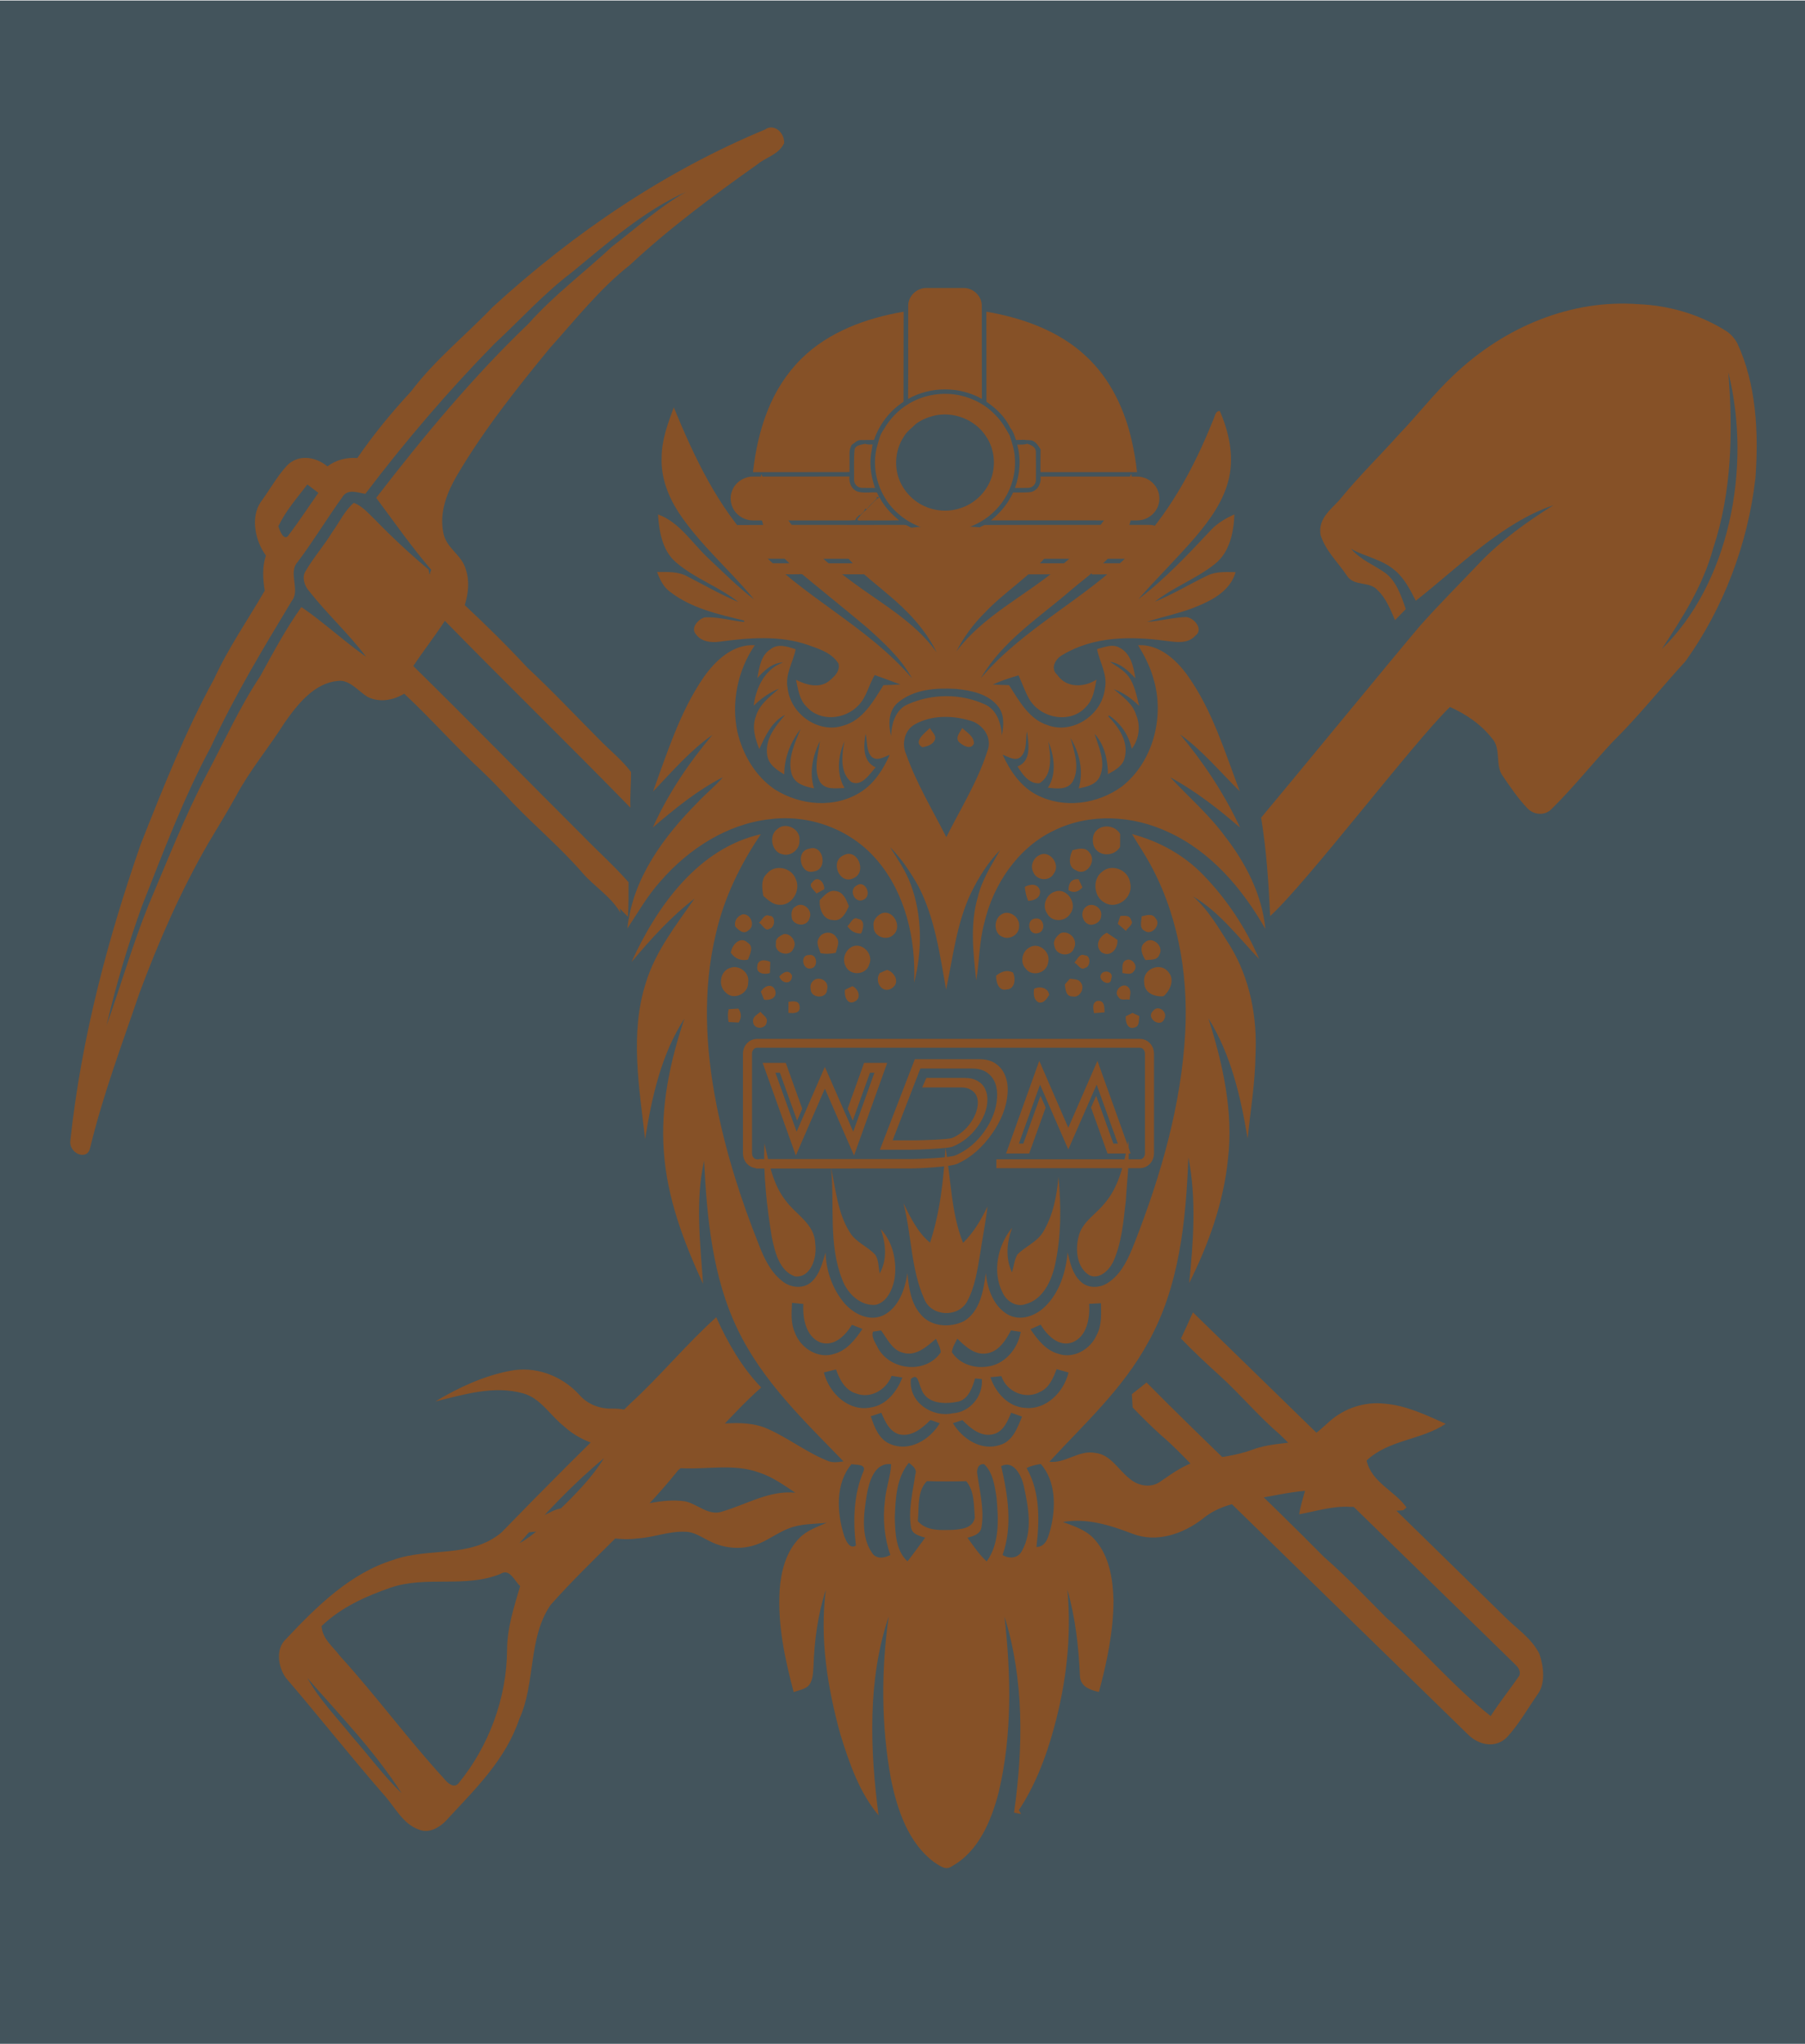 <?xml version="1.0" encoding="UTF-8" standalone="no"?>
<svg
   xmlns:dc="http://purl.org/dc/elements/1.1/"
   xmlns:cc="http://creativecommons.org/ns#"
   xmlns:rdf="http://www.w3.org/1999/02/22-rdf-syntax-ns#"
   xmlns:svg="http://www.w3.org/2000/svg"
   xmlns="http://www.w3.org/2000/svg"
   xmlns:sodipodi="http://sodipodi.sourceforge.net/DTD/sodipodi-0.dtd"
   xmlns:inkscape="http://www.inkscape.org/namespaces/inkscape"
   width="270.201pt"
   height="305.841pt"
   viewBox="0 0 270.201 305.841"
   version="1.1"
   id="svg2"
   inkscape:version="0.91 r13725"
   sodipodi:docname="data_mining.svg">
  <defs
     id="defs114" />
  <sodipodi:namedview
     pagecolor="#ffffc3"
     bordercolor="#666666"
     borderopacity="1"
     objecttolerance="10"
     gridtolerance="10"
     guidetolerance="10"
     inkscape:pageopacity="0"
     inkscape:pageshadow="2"
     inkscape:window-width="640"
     inkscape:window-height="480"
     id="namedview112"
     showgrid="false"
     inkscape:zoom="1.0364306"
     inkscape:cx="-25.382561"
     inkscape:cy="272.58427"
     inkscape:current-layer="svg2"
     fit-margin-top="0"
     fit-margin-left="0"
     fit-margin-right="0"
     fit-margin-bottom="0" />
  <rect
     style="opacity:0.97;fill:#041a25;fill-opacity:0.769;fill-rule:evenodd;stroke:none;stroke-width:2.509;stroke-linecap:round;stroke-linejoin:round;stroke-miterlimit:4;stroke-dasharray:none;stroke-dashoffset:0;stroke-opacity:1"
     id="rect12859"
     width="273.289"
     height="307.385"
     x="-0.371"
     y="0.078" />
  <g
     id="g4356"
     transform="matrix(0.949,0,0,0.981,8.342,15.705)">
    <g
       transform="translate(0,1.544)"
       id="g4250">
      <path
         style="opacity:1;fill:#865127;fill-opacity:1"
         inkscape:connector-curvature="0"
         id="path30"
         d="m 134.473,29.016 c 0.021,-1.42 1.367,-2.669 2.864,-2.637 1.958,-0.002 3.916,-0.002 5.876,0 1.497,-0.033 2.854,1.225 2.864,2.646 0.022,4.756 -0.009,9.515 0.014,14.271 -3.533,-1.935 -8.105,-1.934 -11.637,0.002 0.036,-4.76 -0.002,-9.521 0.019,-14.281 z" />
      <path
         style="opacity:1;fill:#865127;fill-opacity:1"
         inkscape:connector-curvature="0"
         id="path32"
         d="m 117.611,37.171 c 4.291,-4.11 10.237,-6.205 16.139,-7.177 -0.021,4.581 0.01,9.16 -0.014,13.741 -2.189,1.366 -3.835,3.467 -4.657,5.821 -0.698,-0.011 -1.393,0.028 -2.089,0.02 -0.592,-0.028 -0.981,0.463 -1.438,0.738 -0.183,0.371 -0.342,0.763 -0.333,1.181 -0.012,0.986 0.009,1.971 -0.005,2.957 -5.076,0.02 -10.154,0.002 -15.23,0.01 0.38,-3.244 1.089,-6.472 2.36,-9.511 1.195,-2.888 2.961,-5.575 5.268,-7.779 z" />
      <path
         style="opacity:1;fill:#865127;fill-opacity:1"
         inkscape:connector-curvature="0"
         id="path34"
         d="m 146.799,29.992 c 5.706,0.95 11.451,2.915 15.703,6.779 3.866,3.443 6.159,8.199 7.269,13.064 0.352,1.527 0.623,3.074 0.791,4.629 -5.076,-0.01 -10.152,0.002 -15.229,-0.005 0.01,-1.163 -0.012,-2.326 0.015,-3.489 -0.34,-0.484 -0.665,-1.033 -1.243,-1.292 -0.451,-0.153 -0.943,-0.061 -1.407,-0.148 -0.409,0.011 -0.82,0.025 -1.229,0.038 -0.233,-0.627 -0.404,-1.292 -0.868,-1.809 -0.791,-1.665 -2.227,-3 -3.792,-4.032 -0.01,-4.578 0.01,-9.155 -0.01,-13.735 z" />
      <path
         style="opacity:1;fill:#865127;fill-opacity:1"
         inkscape:connector-curvature="0"
         id="path36"
         d="m 134.634,43.991 c 2.39,-1.356 5.33,-1.803 8.044,-1.22 2.103,0.446 4.085,1.47 5.546,2.983 0.948,0.897 1.621,2.011 2.253,3.12 0.357,1.068 0.727,2.144 0.806,3.272 0.262,2.865 -0.793,5.806 -2.845,7.922 -2.091,2.199 -5.202,3.485 -8.324,3.418 -2.604,-0.023 -5.182,-0.966 -7.129,-2.608 -2.958,-2.418 -4.361,-6.408 -3.512,-10.026 0.307,-0.964 0.461,-1.999 1.1,-2.836 0.967,-1.64 2.35,-3.067 4.061,-4.025 m 3.84,1.88 c -0.991,0.244 -1.955,0.643 -2.776,1.224 -0.668,0.646 -1.48,1.186 -1.941,1.998 -1.195,1.763 -1.499,4.018 -0.879,6.026 0.592,1.821 1.939,3.416 3.707,4.327 1.955,1.025 4.396,1.186 6.473,0.395 2.253,-0.807 4.033,-2.687 4.662,-4.893 0.573,-2.004 0.233,-4.253 -1.001,-5.977 -1.706,-2.541 -5.168,-3.838 -8.245,-3.1 z" />
      <path
         style="opacity:1;fill:#865127;fill-opacity:1"
         inkscape:connector-curvature="0"
         id="path42"
         d="m 126.027,50.905 c 0.266,-0.587 1.074,-0.612 1.64,-0.763 0.38,0.136 0.782,0.125 1.181,0.095 -0.043,0.262 -0.085,0.525 -0.119,0.789 -0.451,1.94 -0.176,3.989 0.509,5.852 -0.708,-0.01 -1.416,0.02 -2.122,-0.01 -0.668,-0.03 -1.224,-0.623 -1.183,-1.258 0.022,-1.568 -0.083,-3.144 0.093,-4.706 z" />
      <path
         style="opacity:1;fill:#865127;fill-opacity:1"
         inkscape:connector-curvature="0"
         id="path44"
         d="m 151.67,50.271 c 0.525,-0.002 1.065,0.031 1.571,-0.136 0.606,0.18 1.336,0.487 1.367,1.189 0.028,1.425 0.009,2.852 0.01,4.278 0.045,0.64 -0.534,1.273 -1.217,1.269 -0.696,0.021 -1.393,0 -2.089,0.007 0.798,-2.104 0.969,-4.438 0.357,-6.607 z" />
      <path
         style="opacity:1;fill:#865127;fill-opacity:1"
         inkscape:connector-curvature="0"
         id="path46"
         d="m 106.696,57.306 c 0.49,-1.307 1.92,-2.199 3.372,-2.168 5.045,-0.002 10.092,0.005 15.139,-0.003 -0.128,0.948 0.335,1.99 1.336,2.318 0.976,0.246 1.999,0.046 2.996,0.12 0.126,0.248 0.25,0.495 0.369,0.746 -0.098,-0.02 -0.297,-0.057 -0.395,-0.075 l 0.017,0.225 c -0.515,0.548 -1.136,1.007 -1.571,1.624 -0.079,-0.007 -0.235,-0.018 -0.314,-0.023 -0.035,0.428 -0.511,0.643 -0.751,0.969 l -0.104,-0.061 c -0.235,0.264 -0.575,0.471 -0.668,0.823 -0.63,0.046 -1.262,0.043 -1.894,0.039 -4.722,-0.002 -9.446,0.002 -14.17,-0.002 -0.996,0.015 -1.989,-0.384 -2.661,-1.086 -0.896,-0.899 -1.197,-2.295 -0.701,-3.446 z" />
      <path
         style="opacity:1;fill:#865127;fill-opacity:1"
         inkscape:connector-curvature="0"
         id="path48"
         d="m 155.339,55.136 c 5.055,0.007 10.109,-0.002 15.165,0.003 1.146,-0.015 2.291,0.523 2.942,1.427 0.796,1.038 0.863,2.524 0.157,3.621 -0.623,1.027 -1.853,1.68 -3.101,1.648 -7.664,0.007 -15.329,-0.002 -22.993,-0.003 1.48,-1.153 2.73,-2.593 3.505,-4.264 0.96,-0.015 1.932,0.059 2.885,-0.079 1.052,-0.282 1.595,-1.371 1.44,-2.354 z" />
      <path
         style="opacity:1;fill:#865127;fill-opacity:1"
         inkscape:connector-curvature="0"
         id="path50"
         d="m 127.392,60.58 c 0.924,-0.679 1.519,-1.704 2.547,-2.272 0.746,1.37 1.849,2.547 3.11,3.51 -2.025,0.049 -4.052,0 -6.079,0.03 -0.155,0.049 -0.675,-0.005 -0.475,-0.28 0.34,-0.294 0.547,-0.7 0.898,-0.987 z" />
      <path
         style="opacity:1;fill:#865127;fill-opacity:1"
         inkscape:connector-curvature="0"
         id="path52"
         d="m 107.675,62.538 c 8.621,-0.057 17.247,0 25.871,-0.026 0.335,-0.026 0.673,0.02 0.957,0.205 2.814,1.552 6.331,1.871 9.417,0.902 0.901,-0.262 1.728,-0.695 2.567,-1.089 8.633,-0.033 17.268,-0.003 25.901,-0.016 0.894,-0.039 1.79,0.354 2.322,1.04 0.796,0.978 0.682,2.505 -0.254,3.364 -0.528,0.526 -1.3,0.787 -2.058,0.766 -21.47,-0.007 -42.941,0.003 -64.413,-0.005 -1.314,0.008 -2.524,-1.01 -2.652,-2.255 -0.237,-1.363 0.9,-2.752 2.341,-2.885 z" />
      <path
         style="opacity:1;fill:#865127;fill-opacity:1"
         inkscape:connector-curvature="0"
         id="path54"
         d="m 108.562,68.377 c 3.486,-0.021 6.974,-0.005 10.461,-0.008 -0.418,0.41 -0.881,0.786 -1.241,1.247 -0.136,0.141 -0.273,0.285 -0.409,0.428 -2.932,0.028 -5.864,-0.01 -8.795,0.016 -0.017,-0.561 -0.019,-1.122 -0.015,-1.683 z" />
      <path
         style="opacity:1;fill:#865127;fill-opacity:1"
         inkscape:connector-curvature="0"
         id="path56"
         d="m 119.134,68.376 c 14.156,-0.015 28.311,-0.01 42.467,-0.002 0.204,0.72 1.238,0.902 1.423,1.614 -0.038,0.016 -0.112,0.052 -0.148,0.069 -15.153,-0.021 -30.307,0.023 -45.46,-0.021 0.242,-0.303 0.632,-0.428 0.925,-0.664 0.238,-0.351 0.556,-0.645 0.793,-0.996 z" />
      <path
         style="opacity:1;fill:#865127;fill-opacity:1"
         inkscape:connector-curvature="0"
         id="path58-6"
         d="m 161.636,68.376 c 3.45,-0.02 6.901,0 10.351,-0.01 0.002,0.564 0.003,1.127 0,1.691 -2.835,0 -5.67,-0.021 -8.505,0.011 -0.233,-0.444 -0.76,-0.635 -1.169,-0.905 0.003,-0.08 0.012,-0.244 0.015,-0.326 -0.378,0.131 -0.611,-0.139 -0.692,-0.461 z" />
    </g>
    <path
       sodipodi:nodetypes="ccccccccccccccccccccccccccccccccc"
       d="m 220.494,41.227 c 8.158,-7.52 18.707,-11.594 29.162,-10.837 4.704,0.194 9.409,1.461 13.607,3.954 0.797,0.436 1.471,1.119 1.965,1.964 3.018,6.233 3.413,13.612 2.884,20.588 -1.198,10.274 -5.193,20.086 -11.025,27.947 -3.844,4.061 -7.437,8.438 -11.461,12.271 -3.251,3.358 -6.257,7.03 -9.624,10.234 -1.053,1.119 -2.861,0.992 -3.89,-0.094 -1.454,-1.474 -2.675,-3.217 -3.89,-4.946 -1.18,-1.595 -0.221,-4.108 -1.593,-5.61 -1.82,-2.252 -4.222,-3.8 -6.711,-4.866 -5.908,5.583 -22.307,26.51 -28.354,31.899 -0.238,-5.026 -0.582,-10.066 -1.425,-15.012 4.472,-5.147 20.58,-24.158 25.075,-29.278 2.989,-3.257 6.146,-6.3 9.228,-9.436 3.547,-3.612 7.629,-6.427 11.81,-8.954 -8.199,2.708 -14.729,9.276 -21.713,14.577 -0.89,-1.702 -1.838,-3.445 -3.268,-4.611 -2.07,-1.729 -4.681,-2.071 -6.949,-3.311 1.524,1.702 3.576,2.433 5.367,3.659 1.739,1.206 2.541,3.465 3.268,5.536 -0.57,0.563 -1.14,1.126 -1.698,1.689 -0.727,-1.635 -1.431,-3.364 -2.71,-4.537 -1.355,-1.528 -3.762,-0.476 -4.943,-2.339 -1.39,-2.004 -3.291,-3.686 -4.094,-6.132 -0.448,-2.701 1.971,-4.048 3.32,-5.717 2.884,-3.391 6.077,-6.394 9.077,-9.644 2.919,-2.922 5.536,-6.24 8.583,-8.994 m 43.339,-0.456 c 0.773,9.007 0.552,18.33 -2.378,26.841 -1.628,5.791 -4.896,10.643 -8.106,15.374 10.514,-9.865 14.293,-27.465 10.484,-42.216 z"
       id="path66"
       inkscape:connector-curvature="0"
       style="opacity:1;fill:#865127;fill-opacity:1" />
    <path
       d="M 68.926,30.83 C 81.845,19.386 96.275,10.014 111.885,3.749 c 1.27,-0.917 3.058,0.287 3.016,2.072 -0.869,1.791 -2.861,2.128 -4.236,3.251 C 103.736,13.82 96.872,18.731 90.539,24.44 85.847,27.997 82.008,32.714 77.935,37.095 72.731,43.235 67.572,49.487 63.274,56.538 c -1.484,2.465 -2.819,5.547 -2.123,8.767 0.469,2.365 2.909,3.288 3.54,5.56 0.632,1.816 0.373,3.744 -0.173,5.435 3.375,3.045 6.676,6.196 9.852,9.51 3.87,3.482 7.538,7.257 11.29,10.907 1.685,1.691 3.579,3.107 5.086,5.029 0.021,1.822 -0.177,3.619 -0.09,5.454 -9.68,-9.609 -19.573,-18.919 -29.273,-28.504 -1.594,2.365 -3.374,4.549 -4.98,6.895 8.979,8.53 17.805,17.284 26.735,25.889 2.393,2.384 4.93,4.568 7.224,7.089 -0.005,1.76 0.012,3.526 -0.097,5.273 -0.325,-0.318 -0.969,-0.955 -1.294,-1.267 l 0.127,0.68 c -1.556,-2.571 -4.11,-3.981 -6.033,-6.14 -3.463,-3.862 -7.411,-7.051 -11.027,-10.701 -1.557,-1.641 -3.13,-3.27 -4.787,-4.78 -4.215,-3.769 -8.074,-8.043 -12.279,-11.825 -1.736,0.992 -3.809,1.404 -5.766,0.499 -1.53,-0.923 -2.885,-2.696 -4.715,-2.446 -3.618,0.312 -6.241,3.401 -8.374,6.352 -2.512,3.844 -5.503,7.251 -7.749,11.332 -1.355,2.377 -2.83,4.655 -4.248,6.982 -4.32,7.207 -7.872,15.026 -10.965,23.081 -2.722,7.769 -5.718,15.406 -7.735,23.512 -0.47,2.009 -3.412,0.799 -3.107,-1.179 1.748,-15.737 5.92,-30.781 11.09,-45.158 3.521,-8.605 7.056,-17.235 11.553,-25.178 2.283,-4.817 5.328,-9.023 8.013,-13.516 -0.308,-1.828 -0.405,-3.657 0.183,-5.36 -1.731,-2.278 -2.433,-5.841 -0.819,-8.149 1.388,-1.816 2.542,-3.875 4.093,-5.516 1.699,-1.778 4.474,-1.51 6.433,0.069 1.388,-1.011 3.019,-1.391 4.717,-1.273 2.585,-3.644 5.444,-7.001 8.463,-10.152 3.822,-4.886 8.615,-8.555 12.887,-12.879 m 12.44,-5.26 C 77.011,28.752 73.252,32.802 69.203,36.427 61.992,43.553 55.195,51.216 48.836,59.327 c -1.264,-0.193 -2.792,-0.849 -3.647,0.524 -2.412,3.245 -4.585,6.727 -7.061,9.909 -1.49,1.591 0.483,4.324 -0.894,5.897 -4.497,7.226 -9.032,14.458 -12.768,22.289 -4.248,7.625 -7.478,15.962 -10.835,24.186 -2.209,5.909 -4.102,12.012 -5.611,18.264 2.257,-6.084 4.119,-12.392 6.613,-18.339 2.98,-6.764 5.76,-13.665 9.257,-20.074 2.743,-4.986 5.176,-10.233 8.371,-14.851 2.051,-3.613 4.061,-7.263 6.492,-10.545 3.51,2.327 6.724,5.229 10.215,7.6 -2.811,-3.594 -6.18,-6.552 -9.046,-10.084 -0.69,-0.755 -1.115,-2.059 -0.536,-2.945 1.274,-2.128 2.914,-3.906 4.229,-5.99 1.128,-1.491 1.978,-3.326 3.406,-4.474 1.271,0.449 2.272,1.56 3.296,2.521 2.724,2.708 5.557,5.273 8.497,7.65 0.04,0.193 0.121,0.593 0.157,0.792 0.068,-0.193 0.194,-0.574 0.257,-0.761 -3.083,-3.457 -5.828,-7.263 -8.678,-10.963 7.5,-9.422 15.345,-18.539 24.018,-26.557 4.044,-4.405 8.801,-7.812 13.174,-11.762 3.863,-2.852 7.519,-6.103 11.709,-8.368 -6.65,2.87 -12.34,7.762 -18.085,12.324 M 35.113,64.276 c 0.214,0.605 0.767,2.122 1.485,1.529 1.68,-2.14 3.22,-4.424 4.83,-6.633 -0.577,-0.437 -1.158,-0.861 -1.739,-1.279 -1.605,2.04 -3.386,3.969 -4.576,6.383 z"
       id="path62"
       inkscape:connector-curvature="0"
       style="opacity:1;fill:#865127;fill-opacity:1" />
    <path
       d="m 90.584,198.13 c 4.726,-4.178 8.846,-9.064 13.606,-13.206 1.827,3.937 4.073,7.683 7.093,10.714 -4.606,3.937 -8.486,8.738 -13.126,12.654 -6.12,7.428 -13.599,13.433 -20.078,20.493 -3.62,5.028 -2.346,11.946 -4.966,17.448 -2.14,6.139 -6.853,10.572 -11.132,15.047 -1.173,1.345 -3,2.521 -4.766,1.763 -2.5,-0.85 -3.766,-3.512 -5.533,-5.367 -5.226,-5.806 -10.173,-11.875 -15.359,-17.717 -1.253,-1.65 -1.693,-4.468 0.013,-5.962 4.88,-5.028 10.193,-10.062 16.899,-12.052 5.566,-1.969 12.192,-0.198 17.092,-4.206 6.659,-6.642 13.419,-13.171 20.258,-19.608 M 73.139,219.394 c 2.173,-1.14 3.966,-2.91 5.78,-4.581 2.726,-2.57 5.5,-5.169 7.566,-8.398 -4.806,3.859 -9.199,8.334 -13.346,12.98 m -3,4.688 c -5.586,2.188 -11.679,0.227 -17.319,2.089 -3.886,1.303 -7.786,2.981 -10.886,5.856 0.107,1.961 1.833,3.165 2.913,4.581 5.673,6.026 10.706,12.689 16.405,18.694 0.513,0.637 1.533,1.558 2.28,0.715 4.706,-5.544 7.619,-12.888 7.666,-20.386 0.013,-3.371 1.107,-6.536 2.06,-9.694 -0.913,-0.821 -1.66,-2.776 -3.12,-1.855 M 39.695,239.958 c 1.9,3.321 4.62,5.976 7.013,8.887 2.633,2.875 5.013,6.033 7.853,8.688 -4.266,-6.465 -9.746,-11.896 -14.866,-17.575 z"
       id="path92"
       inkscape:connector-curvature="0"
       style="opacity:1;fill:#865127;fill-opacity:1" />
    <path
       d="m 177.495,188.167 c 0.645,-1.322 1.278,-2.65 1.889,-3.99 16.402,15.457 32.815,30.908 49.172,46.424 1.86,1.828 4.183,3.199 5.478,5.67 0.695,1.98 1.011,4.642 -0.388,6.318 -1.527,2.139 -2.889,4.457 -4.66,6.335 -1.805,1.836 -4.528,1.299 -6.246,-0.387 -12.621,-11.874 -25.211,-23.787 -37.822,-35.674 -3.716,-3.05 -6.858,-6.906 -10.568,-9.95 -1.541,-1.339 -3.016,-2.77 -4.475,-4.226 -0.05,-0.678 -0.089,-1.357 -0.128,-2.03 0.779,-0.574 1.545,-1.178 2.317,-1.783 9.223,9.019 18.779,17.588 27.997,26.626 3.41,2.867 6.58,6.091 9.806,9.236 5.642,4.781 10.626,10.559 16.482,15.022 1.424,-2.14 3.051,-4.091 4.531,-6.178 0.257,-0.739 -0.238,-1.305 -0.684,-1.718 -12.376,-11.712 -24.803,-23.341 -37.142,-35.093 -3.317,-2.728 -6.19,-6.093 -9.436,-8.932 -2.082,-1.834 -4.154,-3.682 -6.123,-5.672 z"
       id="path94"
       inkscape:connector-curvature="0"
       style="opacity:1;fill:#865127;fill-opacity:1" />
    <path
       d="m 97.489,46.126 c 3.237,7.598 6.937,15.216 12.811,21.106 7.415,7.779 17.624,12.153 24.776,20.23 -1.79,-3.119 -4.53,-5.512 -7.206,-7.825 -3.69,-2.983 -7.44,-5.89 -11.135,-8.863 -2.233,-1.804 -4.287,-4.036 -5.177,-6.842 -0.801,-2.459 -0.532,-5.094 -0.293,-7.618 1.179,1.965 2.148,4.056 3.481,5.92 2.81,4.116 6.564,7.462 10.602,10.304 4.69,3.421 10.041,6.167 13.601,10.934 -1.8,-3.517 -4.62,-6.359 -7.653,-8.797 -2.501,-2.086 -5.247,-3.965 -7.176,-6.651 6.38,-3.905 14.148,-4.162 21.384,-3.613 3.934,0.559 8.041,1.345 11.319,3.769 -2.939,3.653 -7.072,5.976 -10.314,9.311 -1.77,1.713 -3.292,3.693 -4.451,5.88 4.237,-5.437 10.612,-8.349 15.879,-12.576 5.018,-3.789 9.031,-8.838 11.731,-14.551 0.333,3.033 0.597,6.298 -0.845,9.1 -1.85,3.834 -5.59,6.107 -8.743,8.717 -4.958,4.152 -10.737,7.694 -14.153,13.377 6.808,-7.749 16.456,-12.042 23.766,-19.212 5.799,-5.593 9.827,-12.773 12.89,-20.194 0.274,-0.479 0.308,-1.381 1.039,-1.345 1.412,3.134 2.243,6.691 1.477,10.117 -0.781,3.497 -2.984,6.419 -5.281,9.054 -2.909,3.275 -6.107,6.283 -9.041,9.533 4.212,-3.079 7.872,-6.857 11.503,-10.606 1.029,-1.043 2.322,-1.748 3.645,-2.338 -0.104,2.756 -0.761,5.774 -3.039,7.543 -2.949,2.293 -6.545,3.527 -9.518,5.789 2.86,-1.129 5.51,-2.701 8.295,-3.991 1.387,-0.66 2.959,-0.529 4.451,-0.524 -0.796,2.716 -3.416,4.147 -5.828,5.124 -2.636,1.108 -5.46,1.597 -8.171,2.464 2.064,-0.121 4.078,-0.665 6.147,-0.736 1.228,0.04 2.884,1.839 1.512,2.837 -1.233,1.34 -3.168,0.967 -4.764,0.781 -5.426,-0.71 -11.309,-0.69 -16.182,2.151 -1.094,0.539 -2.024,2.066 -0.845,3.043 1.422,2.056 4.257,1.945 6.186,0.726 -0.298,1.436 -0.492,3.028 -1.596,4.096 -2.437,2.751 -7.281,1.859 -9.061,-1.209 -0.646,-1.129 -1.079,-2.363 -1.636,-3.532 -1.378,0.388 -2.745,0.816 -4.053,1.401 0.845,0.05 1.701,0.071 2.551,0.096 1.596,2.378 3.143,5.19 6.052,6.087 3.879,1.451 8.598,-1.436 9.081,-5.598 0.438,-2.126 -0.85,-3.985 -1.248,-5.991 1.164,-0.287 2.462,-0.862 3.605,-0.181 1.721,0.862 2.153,2.897 2.442,4.64 -1.119,-1.149 -2.357,-2.308 -4.003,-2.519 1.019,0.695 2.173,1.255 2.944,2.262 0.96,1.295 1.243,2.932 1.661,4.459 -1.179,-1.078 -2.472,-2.051 -4.003,-2.534 1.378,1.108 2.984,2.182 3.541,3.975 0.721,1.663 0.413,3.708 -0.716,5.109 -0.477,-2.131 -1.775,-3.93 -3.586,-5.094 l -0.119,0.151 c 1.611,1.577 3.188,3.769 2.626,6.167 -0.249,1.391 -1.571,2.041 -2.675,2.645 -0.025,-2.217 -0.552,-4.515 -2.109,-6.157 0.676,2.066 1.825,4.373 0.821,6.525 -0.622,1.275 -2.084,1.557 -3.322,1.799 0.796,-2.615 0.144,-5.432 -1.303,-7.684 0.627,2.091 1.502,4.52 0.383,6.595 -0.806,1.381 -2.601,1.124 -3.934,0.983 1.417,-2.111 0.98,-4.832 0.07,-7.054 0.343,2.121 0.751,5.084 -1.387,6.369 -1.626,0.161 -2.695,-1.325 -3.471,-2.549 2.243,-0.857 1.746,-3.472 1.477,-5.361 -0.259,1.275 0.055,2.847 -0.93,3.849 -0.88,0.811 -1.999,0.02 -2.909,-0.287 1.189,2.504 2.889,4.897 5.416,6.147 4.237,2.111 9.513,1.416 13.353,-1.26 4.973,-3.723 6.898,-10.798 4.963,-16.678 -0.512,-1.763 -1.407,-3.371 -2.362,-4.918 3.332,-0.156 6.047,2.212 7.907,4.766 3.824,5.245 5.779,11.533 8.131,17.519 -3.098,-2.932 -5.898,-6.243 -9.424,-8.676 3.735,4.308 6.987,9.064 9.479,14.224 -3.446,-2.872 -7.052,-5.593 -11.025,-7.679 2.869,2.988 6.097,5.663 8.623,8.994 3.257,4.041 5.858,8.873 6.385,14.138 -3.63,-6.167 -8.598,-11.765 -15.183,-14.712 -5.669,-2.615 -12.462,-3.013 -18.166,-0.297 -5.624,2.585 -9.548,8.117 -10.99,14.113 -0.801,2.857 -0.771,5.85 -1.268,8.757 -0.472,-4.227 -1.014,-8.616 0.264,-12.763 0.642,-2.625 2.168,-4.857 3.516,-7.145 -1.895,1.859 -3.362,4.127 -4.57,6.49 -2.293,4.625 -2.874,9.825 -3.963,14.808 -0.985,-5.341 -1.765,-10.868 -4.346,-15.72 -1.263,-2.172 -2.695,-4.268 -4.501,-6.011 1.184,1.824 2.487,3.613 3.262,5.668 1.835,4.751 1.84,10.137 0.537,15.015 0.308,-6.631 -1.378,-13.649 -5.838,-18.683 -4.167,-4.761 -10.747,-7.039 -16.933,-6.253 -6.684,0.715 -12.756,4.479 -17.222,9.447 -2.044,2.182 -3.561,4.771 -5.242,7.225 0.845,-7.719 5.833,-14.138 11.194,-19.343 1.248,-1.29 2.685,-2.383 3.879,-3.734 -4.033,1.985 -7.589,4.802 -11.05,7.664 2.397,-5.154 5.684,-9.86 9.394,-14.123 -3.516,2.393 -6.385,5.618 -9.364,8.641 2.238,-5.93 4.227,-12.082 7.892,-17.302 1.9,-2.66 4.695,-5.215 8.166,-5.023 -2.675,3.779 -3.76,8.686 -2.745,13.241 0.845,3.482 2.85,6.742 5.848,8.727 4.088,2.524 9.608,2.983 13.75,0.338 2.049,-1.31 3.416,-3.396 4.421,-5.578 -0.9,0.312 -1.92,1.008 -2.83,0.322 -0.905,-0.922 -0.676,-2.363 -0.97,-3.537 -0.343,1.879 -0.482,4.217 1.576,5.124 -0.975,1.048 -2.198,3.003 -3.844,2.232 -1.83,-1.461 -1.492,-4.152 -1.069,-6.207 -1.01,2.227 -1.313,4.958 0.01,7.124 -1.323,0.02 -3.073,0.363 -3.904,-0.993 -1.034,-1.925 -0.219,-4.137 0.015,-6.162 -1.109,2.207 -1.726,4.787 -0.915,7.205 -1.373,-0.242 -3.019,-0.655 -3.526,-2.156 -0.716,-2.398 0.512,-4.746 1.402,-6.913 -1.576,1.99 -2.571,4.373 -2.581,6.953 -1.164,-0.7 -2.496,-1.496 -2.69,-2.988 -0.373,-2.449 1.353,-4.424 2.84,-6.117 -2.123,1.043 -3.123,3.194 -4.083,5.23 -0.632,-1.542 -1.203,-3.295 -0.552,-4.938 0.557,-1.905 2.238,-3.058 3.66,-4.273 -1.502,0.564 -2.815,1.501 -3.993,2.59 0.368,-2.827 1.82,-5.623 4.635,-6.59 -1.691,0.04 -2.964,1.224 -4.068,2.388 0.318,-1.587 0.557,-3.472 2.064,-4.384 1.179,-0.947 2.71,-0.423 3.988,-0.015 -0.388,1.98 -1.701,3.814 -1.273,5.91 0.472,4.031 4.903,6.973 8.738,5.754 3.073,-0.781 4.774,-3.683 6.38,-6.182 0.885,-0.035 1.775,-0.065 2.666,-0.116 -1.343,-0.494 -2.695,-0.952 -4.038,-1.436 -0.94,1.496 -1.278,3.371 -2.571,4.63 -2.123,2.182 -6.072,2.549 -8.201,0.181 -1.134,-1.048 -1.303,-2.665 -1.646,-4.086 1.571,0.776 3.635,1.37 5.182,0.212 0.811,-0.635 1.835,-1.517 1.517,-2.691 -1.069,-1.658 -3.078,-2.227 -4.819,-2.837 -4.501,-1.496 -9.319,-1.093 -13.939,-0.494 -1.318,0.176 -2.899,0.02 -3.745,-1.154 -0.885,-0.993 0.458,-2.343 1.447,-2.56 2.069,-0.091 4.113,0.504 6.167,0.71 l 0.01,-0.217 c -4.008,-0.957 -8.235,-1.829 -11.622,-4.343 -1.074,-0.721 -1.666,-1.894 -2.114,-3.073 1.606,0.015 3.317,-0.106 4.789,0.685 2.666,1.325 5.276,2.776 8.031,3.9 -3.068,-2.353 -6.848,-3.562 -9.822,-6.046 -2.158,-1.758 -2.671,-4.681 -2.85,-7.321 3.397,1.189 5.376,4.389 7.952,6.706 2.357,2.136 4.645,4.373 7.206,6.263 -3.834,-4.494 -8.469,-8.283 -11.846,-13.176 -1.681,-2.474 -2.874,-5.411 -2.74,-8.46 0,-2.68 0.985,-5.205 1.92,-7.669 m 35.264,45.12 c -1.427,1.25 -1.437,3.295 -0.985,5.008 0.05,-1.92 0.736,-4.061 2.651,-4.827 3.799,-1.632 8.29,-1.668 12.089,-0.005 1.885,0.786 2.611,2.837 2.73,4.751 0.308,-1.471 0.423,-3.164 -0.587,-4.404 -1.586,-1.96 -4.257,-2.439 -6.609,-2.686 -3.168,-0.176 -6.738,0.025 -9.29,2.162 m 2.795,3.225 c -1.626,0.841 -2.178,2.942 -1.412,4.575 1.626,4.449 4.152,8.475 6.341,12.652 2.228,-4.313 4.923,-8.44 6.46,-13.08 0.93,-2.162 -0.831,-4.308 -2.884,-4.746 -2.77,-0.761 -5.918,-0.781 -8.504,0.6 z"
       id="path58"
       inkscape:connector-curvature="0"
       style="opacity:1;fill:#865127" />
    <path
       d="m 169.777,111.223 c 4.207,1.073 8.171,3.149 11.264,6.263 3.67,3.663 6.689,8.036 8.792,12.803 -3.297,-3.351 -6.301,-7.225 -10.433,-9.558 2.462,2.076 4.113,4.928 5.878,7.598 3.093,4.918 4.277,10.838 3.973,16.617 -0.06,4.273 -0.801,8.49 -1.238,12.727 -1.094,-6.384 -2.636,-12.843 -6.186,-18.34 2.253,6.888 3.968,14.168 3.083,21.469 -0.691,6.651 -3.078,13.014 -6.117,18.91 0.661,-6.349 1.164,-12.863 -0.129,-19.162 -0.383,9.649 -1.412,19.721 -6.351,28.211 -3.959,7.069 -10.085,12.435 -15.581,18.209 2.531,0.292 4.675,-1.849 7.241,-1.345 2.387,0.212 3.615,2.549 5.371,3.88 1.343,1.164 3.451,1.542 4.953,0.448 2.123,-1.411 4.287,-2.942 6.868,-3.31 2.566,-0.343 5.157,-0.65 7.619,-1.517 2.382,-0.892 4.943,-0.892 7.42,-1.32 1.935,-0.358 3.347,-1.834 4.794,-3.053 2.367,-2 5.535,-2.978 8.598,-2.645 3.407,0.257 6.554,1.723 9.658,3.068 -3.854,2.504 -8.986,2.403 -12.482,5.608 0.811,3.371 4.461,4.61 6.296,7.16 -0.129,0.106 -0.378,0.312 -0.502,0.413 -2.81,0.363 -5.595,-0.574 -8.409,-0.509 -2.735,-0.161 -5.361,0.67 -8.021,1.134 0.214,-1.214 0.572,-2.398 0.93,-3.577 -2.611,0.207 -5.172,0.801 -7.758,1.204 -2.899,0.564 -5.973,1.098 -8.34,3.028 -3.133,2.343 -7.295,3.739 -11.1,2.318 -3.516,-1.305 -7.211,-2.439 -10.995,-1.799 1.835,0.655 3.824,1.26 5.137,2.812 2.193,2.459 2.75,5.91 2.845,9.11 -0.01,4.756 -1.034,9.442 -2.298,14.002 -1.338,-0.272 -2.949,-0.801 -2.999,-2.459 -0.199,-4.429 -0.716,-8.863 -1.979,-13.125 0.691,7.135 -0.184,14.365 -2.163,21.232 -1.228,4.358 -2.934,8.626 -5.49,12.375 0.09,0.151 0.269,0.448 0.358,0.6 -0.278,-0.055 -0.84,-0.161 -1.119,-0.217 1.457,-9.901 1.601,-20.295 -1.507,-29.894 1.029,8.863 1.228,17.988 -0.895,26.704 -1.164,4.429 -3.218,9.155 -7.425,11.382 -0.975,0.726 -1.989,-0.161 -2.825,-0.665 -4.018,-2.907 -5.759,-7.921 -6.758,-12.621 -1.552,-8.162 -1.566,-16.612 -0.363,-24.82 -3.362,9.684 -2.949,20.285 -1.596,30.327 -3.029,-3.477 -4.62,-7.956 -6.012,-12.304 -2.044,-7.13 -3.297,-14.677 -2.312,-22.094 -1.258,3.764 -1.81,7.749 -1.944,11.71 -0.08,1.028 -0.075,2.237 -0.875,3.008 -0.651,0.499 -1.497,0.615 -2.248,0.882 -1.392,-5.059 -2.551,-10.294 -2.213,-15.574 0.209,-2.847 1.005,-5.84 3.083,-7.885 1.184,-1.209 2.82,-1.723 4.332,-2.368 -1.989,0.212 -4.053,0.121 -5.948,0.852 -1.621,0.584 -3.029,1.638 -4.625,2.282 -2.506,1.048 -5.44,0.882 -7.862,-0.322 -1.268,-0.579 -2.477,-1.456 -3.924,-1.441 -2.551,-0.111 -4.978,0.892 -7.509,1.018 -2.74,0.363 -5.465,-0.237 -8.116,-0.887 -3.402,-0.796 -6.878,-0.161 -10.304,0.04 1.179,-1.693 3.247,-2.424 5.023,-3.31 3.227,-1.456 6.644,0.549 9.961,-0.111 3.635,-0.625 7.266,-1.915 11,-1.386 1.979,0.428 3.72,2.293 5.863,1.542 3.794,-1.073 7.425,-3.26 11.498,-2.862 -1.81,-1.154 -3.591,-2.413 -5.659,-3.058 -4.123,-1.476 -8.534,-0.393 -12.781,-0.705 -2.392,-0.121 -4.172,-2.116 -6.544,-2.348 -4.043,-0.494 -8.36,-1.194 -11.523,-4.031 -2.158,-1.638 -3.665,-4.268 -6.4,-5.003 -4.635,-1.265 -9.359,0.171 -13.88,1.224 3.65,-2.111 7.599,-3.89 11.751,-4.661 3.954,-0.781 8.116,0.675 10.901,3.582 1.328,1.517 3.282,2.232 5.261,2.172 3.317,-0.05 6.311,1.567 9.508,2.202 4.754,1.093 9.732,-0.952 14.417,0.65 3.461,1.34 6.445,3.698 9.901,5.054 0.831,0.413 1.76,0.267 2.646,0.146 -6.147,-6.147 -12.741,-12.178 -16.685,-20.109 -3.983,-7.951 -4.854,-16.99 -5.306,-25.757 -1.407,6.152 -0.607,12.556 -0.164,18.784 -3.034,-6.369 -5.689,-13.09 -6.186,-20.22 -0.537,-6.893 1,-13.77 3.247,-20.24 -3.655,5.447 -5.142,11.966 -6.201,18.365 -0.925,-7.885 -2.442,-16.148 0.134,-23.878 1.532,-4.827 4.769,-8.762 7.663,-12.793 -3.72,2.761 -6.917,6.182 -9.951,9.689 4.083,-8.671 10.627,-17.393 20.409,-19.509 -3.198,4.56 -5.769,9.624 -7.067,15.085 -2.153,8.576 -1.681,17.6 0.075,26.2 1.497,7.331 3.844,14.471 6.699,21.368 0.806,2.041 1.83,4.101 3.6,5.457 1.323,1.114 3.526,1.345 4.814,0.055 1.208,-1.144 1.601,-2.822 2.089,-4.353 0.085,2.847 1.144,5.673 3.034,7.795 1.482,1.612 3.879,2.741 6.022,1.804 2.447,-1.134 3.471,-3.94 3.859,-6.459 0.204,2.177 0.537,4.53 2.034,6.228 1.646,1.995 4.7,2.151 6.893,1.088 2.531,-1.476 3.083,-4.666 3.436,-7.346 0.229,2.469 1.253,5.134 3.516,6.369 1.935,1.018 4.262,0.212 5.779,-1.189 2.293,-2.111 3.327,-5.265 3.615,-8.314 0.373,1.577 0.771,3.305 2.034,4.429 1.213,1.164 3.198,1.028 4.501,0.091 2.074,-1.386 3.118,-3.774 4.033,-6.011 4.138,-10.233 7.37,-21.001 7.982,-32.095 0.502,-9.15 -1.273,-18.587 -6.017,-26.467 -0.766,-1.27 -1.606,-2.489 -2.372,-3.754 m -53.644,71.502 c -0.07,1.496 -0.209,3.084 0.433,4.484 0.905,2.464 3.745,4.142 6.286,3.28 1.954,-0.529 3.282,-2.182 4.391,-3.784 -0.552,-0.217 -1.099,-0.428 -1.651,-0.63 -1.059,1.663 -2.83,3.376 -4.963,2.701 -2.298,-0.897 -2.835,-3.658 -2.705,-5.88 -0.597,-0.06 -1.194,-0.116 -1.79,-0.171 m 46.881,0.151 c 0.124,2.197 -0.348,4.983 -2.646,5.875 -2.109,0.761 -3.973,-1.028 -5.018,-2.696 -0.537,0.227 -1.069,0.459 -1.596,0.69 1.099,1.597 2.432,3.23 4.376,3.749 2.377,0.816 5.058,-0.63 6.072,-2.872 0.821,-1.476 0.696,-3.21 0.671,-4.837 -0.627,0.025 -1.243,0.055 -1.86,0.091 m -12.338,4.056 c -0.826,1.512 -1.905,3.169 -3.72,3.487 -1.9,0.378 -3.466,-1.013 -4.739,-2.227 -0.333,0.66 -0.791,1.3 -0.86,2.061 1.208,1.819 3.546,2.509 5.615,2.192 2.675,-0.312 4.789,-2.665 5.247,-5.29 -0.517,-0.076 -1.029,-0.151 -1.542,-0.222 m -20.986,2.68 c 1.969,3.477 7.569,3.991 9.906,0.675 -0.02,-0.761 -0.492,-1.401 -0.741,-2.086 -1.472,1.209 -3.218,2.761 -5.266,2.121 -1.676,-0.418 -2.427,-2.131 -3.402,-3.386 -0.318,0.045 -0.955,0.141 -1.273,0.186 -0.333,0.831 0.423,1.743 0.776,2.489 m -8.529,3.729 c 0.85,3.24 3.978,6.031 7.42,5.341 2.412,-0.343 4.103,-2.393 4.963,-4.565 -0.572,-0.091 -1.139,-0.176 -1.701,-0.257 -0.845,2.167 -3.342,3.522 -5.565,2.701 -1.706,-0.459 -2.646,-2.096 -3.188,-3.673 -0.651,0.146 -1.288,0.297 -1.93,0.453 m 36.716,-0.499 c -0.537,1.345 -1.159,2.837 -2.571,3.441 -2.248,1.255 -5.296,0.081 -6.142,-2.378 -0.582,0.055 -1.159,0.111 -1.731,0.171 0.821,2.383 2.84,4.515 5.445,4.671 3.272,0.353 6.097,-2.318 6.883,-5.396 -0.632,-0.171 -1.258,-0.343 -1.885,-0.509 m -22.99,1.507 c -0.383,3.582 3.412,5.91 6.584,5.225 2.636,-0.136 4.844,-2.509 4.61,-5.22 -0.269,-0.025 -0.801,-0.076 -1.064,-0.096 -0.443,1.411 -1,3.063 -2.571,3.517 -2.084,0.433 -5.127,0.464 -5.943,-2 -0.388,-0.63 -0.462,-2.484 -1.616,-1.426 m -6.321,5.673 c 0.562,1.678 1.313,3.567 3.088,4.247 2.954,1.224 6.206,-0.615 7.793,-3.179 -0.368,-0.126 -1.104,-0.373 -1.467,-0.499 -1.303,1.275 -2.989,2.615 -4.923,2.192 -1.522,-0.408 -2.248,-1.96 -2.825,-3.29 -0.418,0.131 -1.248,0.398 -1.666,0.529 m 19.42,2.711 c -1.935,0.554 -3.67,-0.836 -4.968,-2.116 -0.373,0.116 -1.124,0.348 -1.497,0.464 1.527,2.449 4.511,4.283 7.41,3.325 1.979,-0.519 2.785,-2.605 3.491,-4.328 -0.428,-0.146 -1.288,-0.443 -1.716,-0.59 -0.557,1.305 -1.228,2.852 -2.72,3.245 m -23.632,15.498 c 0.264,0.736 0.87,2.141 1.865,1.522 -0.467,-3.839 -0.373,-7.84 1.233,-11.417 0.363,-1.068 -1.323,-0.867 -1.93,-1.003 -2.566,2.963 -2.322,7.371 -1.169,10.898 m 3.566,-6.152 c -0.467,2.877 -0.96,6.228 0.826,8.762 0.666,1.038 1.954,0.821 2.904,0.353 -0.945,-2.64 -1.218,-5.497 -0.855,-8.273 0.149,-1.894 0.895,-3.683 0.98,-5.583 -2.631,-0.297 -3.486,2.686 -3.854,4.741 m 4.431,3.441 c 0.065,2.313 0.149,4.993 2.004,6.641 0.96,-1.179 1.86,-2.403 2.79,-3.613 -0.875,-0.277 -2.084,-0.489 -2.238,-1.612 -0.448,-2.686 0.288,-5.376 0.681,-8.026 0.338,-0.846 -0.477,-1.355 -1.014,-1.789 -1.979,2.303 -2.119,5.502 -2.223,8.399 m 13.024,-6.606 c 0.383,2.655 1.119,5.366 0.651,8.062 -0.189,1.068 -1.338,1.35 -2.208,1.582 0.945,1.255 1.845,2.565 3.029,3.618 2.084,-2.786 1.855,-6.495 1.552,-9.785 -0.288,-1.769 -0.567,-3.784 -1.944,-5.044 -0.925,-0.156 -1.248,0.806 -1.079,1.567 m 3.755,-1.275 c 1.054,4.414 1.845,9.155 0.219,13.549 1.01,0.615 2.452,0.539 3.048,-0.615 1.77,-2.998 1.019,-6.731 0.298,-9.941 -0.368,-1.577 -1.616,-3.985 -3.566,-2.993 m 4.013,0.297 c 2.148,3.587 2.049,8.006 1.552,12.032 1.567,0.01 1.939,-1.728 2.268,-2.942 0.816,-3.235 0.771,-7.124 -1.576,-9.719 -0.776,0.111 -1.542,0.272 -2.243,0.63 m -17.162,8.082 c 1.387,1.562 3.635,1.376 5.52,1.34 1.303,-0.091 3.183,-0.237 3.471,-1.864 -0.159,-1.874 -0.04,-4.061 -1.348,-5.563 -2.069,0.045 -4.143,0.055 -6.211,-0.01 -1.581,1.567 -1.213,4.056 -1.432,6.097 z"
       id="path68"
       inkscape:connector-curvature="0"
       style="opacity:1;fill:#865127" />
    <path
       d="m 136.721,97.982 c -1.591,-0.811 0.448,-2.252 1.184,-2.948 0.254,0.584 1.054,1.098 0.771,1.809 -0.318,0.751 -1.228,0.998 -1.954,1.139 z"
       id="path60"
       inkscape:connector-curvature="0"
       style="opacity:1;fill:#865127" />
    <path
       d="m 142.435,97.136 c -0.562,-0.741 0.244,-1.451 0.557,-2.096 0.696,0.665 1.905,1.28 1.835,2.388 -0.512,1.048 -1.805,0.257 -2.392,-0.292 z"
       id="path62-4"
       inkscape:connector-curvature="0"
       style="opacity:1;fill:#865127" />
    <path
       d="m 113.825,110.457 c 1.273,-1.159 3.7,-0.045 3.491,1.743 0.09,1.36 -1.363,2.469 -2.641,2.111 -1.726,-0.272 -2.293,-2.862 -0.85,-3.854 z"
       id="path64-8"
       inkscape:connector-curvature="0"
       style="opacity:1;fill:#865127" />
    <path
       d="m 163.595,112.231 c -0.119,-2.444 3.193,-2.892 4.312,-1.023 -0.01,0.66 -0.015,1.32 -0.015,1.98 -1.134,1.804 -4.257,1.401 -4.297,-0.957 z"
       id="path66-3"
       inkscape:connector-curvature="0"
       style="opacity:1;fill:#865127" />
    <path
       d="m 118.868,113.45 c 2.228,-0.746 3.009,3.174 0.726,3.466 -2.168,0.605 -2.969,-3.154 -0.726,-3.466 z"
       id="path70"
       inkscape:connector-curvature="0"
       style="opacity:1;fill:#865127" />
    <path
       d="m 160.387,113.677 c 0.89,-0.217 2.054,-0.539 2.685,0.383 1.213,1.32 -0.567,3.688 -2.143,2.675 -1.303,-0.464 -1.049,-2.061 -0.542,-3.058 z"
       id="path72"
       inkscape:connector-curvature="0"
       style="opacity:1;fill:#865127" />
    <path
       d="m 124.308,114.438 c 2.158,-1.088 3.735,2.585 1.542,3.507 -2.203,1.103 -3.819,-2.585 -1.542,-3.507 z"
       id="path74"
       inkscape:connector-curvature="0"
       style="opacity:1;fill:#865127" />
    <path
       d="m 155.131,114.453 c 1.586,-0.902 3.436,1.36 2.312,2.781 -0.671,1.26 -2.72,1.098 -3.247,-0.212 -0.527,-0.922 0.015,-2.156 0.935,-2.57 z"
       id="path76"
       inkscape:connector-curvature="0"
       style="opacity:1;fill:#865127" />
    <path
       d="m 112.194,117.244 c 1.253,-1.481 3.904,-0.942 4.555,0.877 0.826,1.733 -0.671,4.051 -2.586,3.885 -1.039,0.01 -1.795,-0.741 -2.546,-1.345 -0.209,-1.149 -0.408,-2.55 0.577,-3.416 z"
       id="path78"
       inkscape:connector-curvature="0"
       style="opacity:1;fill:#865127" />
    <path
       d="m 165.072,116.952 c 1.547,-1.295 4.207,-0.247 4.421,1.789 0.512,2.187 -2.143,4.061 -4.023,2.948 -1.76,-0.857 -1.999,-3.603 -0.398,-4.736 z"
       id="path80"
       inkscape:connector-curvature="0"
       style="opacity:1;fill:#865127" />
    <path
       d="m 119.385,118.534 c 0.791,-1.098 1.944,0.101 1.835,1.108 -0.303,0.161 -0.91,0.479 -1.213,0.64 -0.343,-0.484 -1.412,-1.159 -0.622,-1.748 z"
       id="path82-7"
       inkscape:connector-curvature="0"
       style="opacity:1;fill:#865127" />
    <path
       d="m 159.761,119.794 c -0.02,-1.098 0.448,-1.779 1.591,-1.683 0.149,0.312 0.448,0.927 0.597,1.234 -0.607,0.69 -1.358,0.927 -2.188,0.448 z"
       id="path84"
       inkscape:connector-curvature="0"
       style="opacity:1;fill:#865127" />
    <path
       d="m 126.317,119.078 c 1.353,-0.962 2.586,1.547 1.069,2.172 -1.343,0.605 -2.362,-1.501 -1.069,-2.172 z"
       id="path86"
       inkscape:connector-curvature="0"
       style="opacity:1;fill:#865127" />
    <path
       d="m 152.863,119.275 c 0.831,-0.453 2.054,-0.559 2.397,0.564 0.139,1.144 -0.95,1.522 -1.87,1.572 -0.288,-0.68 -0.477,-1.401 -0.527,-2.136 z"
       id="path88"
       inkscape:connector-curvature="0"
       style="opacity:1;fill:#865127" />
    <path
       d="m 120.524,121.285 c 0.696,-0.655 1.432,-1.597 2.516,-1.37 1.194,0.121 1.666,1.325 2.069,2.298 -0.467,1.043 -1.159,2.368 -2.521,2.121 -1.532,-0.025 -2.198,-1.708 -2.064,-3.048 z"
       id="path90"
       inkscape:connector-curvature="0"
       style="opacity:1;fill:#865127" />
    <path
       d="m 157.652,119.99 c 1.805,-0.65 3.62,1.844 2.387,3.366 -0.806,1.305 -2.954,1.34 -3.675,-0.055 -0.845,-1.189 -0.065,-2.968 1.288,-3.31 z"
       id="path92-4"
       inkscape:connector-curvature="0"
       style="opacity:1;fill:#865127" />
    <path
       d="m 116.719,122.263 c 1.139,-0.836 2.77,0.554 2.183,1.809 -0.358,1.255 -2.168,1.219 -2.745,0.161 -0.174,-0.71 -0.179,-1.597 0.562,-1.97 z"
       id="path94-9"
       inkscape:connector-curvature="0"
       style="opacity:1;fill:#865127" />
    <path
       d="m 162.461,122.358 c 0.995,-0.887 2.77,0.111 2.427,1.451 -0.045,0.776 -0.86,1.189 -1.537,1.25 -1.313,-0.035 -1.92,-1.874 -0.89,-2.701 z"
       id="path96-9"
       inkscape:connector-curvature="0"
       style="opacity:1;fill:#865127" />
    <path
       d="m 108.35,123.462 c 1.308,-0.136 2.074,1.814 0.88,2.469 -0.726,0.65 -1.537,-0.066 -2.039,-0.615 -0.229,-0.872 0.378,-1.602 1.159,-1.854 z"
       id="path98"
       inkscape:connector-curvature="0"
       style="opacity:1;fill:#865127" />
    <path
       d="m 130.146,123.381 c 1.755,-0.872 3.446,1.779 2.094,3.094 -0.99,1.144 -3.272,0.469 -3.223,-1.144 -0.179,-0.872 0.428,-1.567 1.129,-1.95 z"
       id="path100-7"
       inkscape:connector-curvature="0"
       style="opacity:1;fill:#865127" />
    <path
       d="m 149.109,123.522 c 1.179,-0.877 3.034,0.343 2.855,1.784 0.02,1.245 -1.457,2.076 -2.551,1.617 -1.442,-0.433 -1.532,-2.645 -0.303,-3.401 z"
       id="path102"
       inkscape:connector-curvature="0"
       style="opacity:1;fill:#865127" />
    <path
       d="m 171.303,123.774 c 0.706,-0.161 1.661,-0.504 2.168,0.272 1,0.988 -0.637,2.731 -1.696,1.93 -0.895,-0.353 -0.517,-1.491 -0.472,-2.202 z"
       id="path104-1"
       inkscape:connector-curvature="0"
       style="opacity:1;fill:#865127" />
    <path
       d="m 110.936,124.742 c 0.492,-0.358 0.85,-1.431 1.626,-1.048 1.059,-0.07 0.93,1.814 0.025,1.97 -0.681,0.459 -1.139,-0.67 -1.651,-0.922 z"
       id="path106"
       inkscape:connector-curvature="0"
       style="opacity:1;fill:#865127" />
    <path
       d="m 154.614,124.092 c 1.318,-0.141 1.646,1.985 0.308,2.247 -1.562,0.403 -1.935,-2.217 -0.308,-2.247 z"
       id="path108-7"
       inkscape:connector-curvature="0"
       style="opacity:1;fill:#865127" />
    <path
       d="m 167.927,123.714 c 0.607,-0.015 1.497,-0.176 1.701,0.62 0.502,0.65 -0.572,1.149 -0.811,1.658 -0.438,-0.368 -0.86,-0.726 -1.288,-1.088 0.1,-0.297 0.298,-0.892 0.398,-1.189 z"
       id="path110-1"
       inkscape:connector-curvature="0"
       style="opacity:1;fill:#865127" />
    <path
       d="m 124.885,125.271 c 0.482,-0.378 0.87,-1.537 1.646,-1.124 1.174,0.131 0.885,1.507 0.507,2.237 -0.91,0.035 -1.646,-0.363 -2.153,-1.114 z"
       id="path112"
       inkscape:connector-curvature="0"
       style="opacity:1;fill:#865127" />
    <path
       d="m 114.815,126.49 c 1.044,-0.227 2.188,1.144 1.576,2.141 -0.512,1.491 -3.148,0.831 -2.775,-0.786 -0.144,-0.726 0.661,-1.114 1.198,-1.355 z"
       id="path114"
       inkscape:connector-curvature="0"
       style="opacity:1;fill:#865127" />
    <path
       d="m 120.374,127.09 c 0.527,-1.023 2.133,-1.129 2.74,-0.136 0.656,0.68 0.104,1.607 -0.06,2.378 -0.801,0.161 -1.621,0.207 -2.422,0.05 -0.209,-0.736 -0.761,-1.542 -0.259,-2.293 z"
       id="path116"
       inkscape:connector-curvature="0"
       style="opacity:1;fill:#865127" />
    <path
       d="m 158.468,126.354 c 1.313,-0.559 2.835,0.912 2.173,2.232 -0.453,1.491 -2.879,1.214 -3.103,-0.282 -0.308,-0.831 0.343,-1.491 0.93,-1.95 z"
       id="path118"
       inkscape:connector-curvature="0"
       style="opacity:1;fill:#865127" />
    <path
       d="m 164.988,129.276 c -1.179,-1.008 -0.378,-2.484 0.816,-3.003 0.557,0.363 1.114,0.726 1.676,1.093 0.08,1.396 -1.104,2.696 -2.491,1.91 z"
       id="path120"
       inkscape:connector-curvature="0"
       style="opacity:1;fill:#865127" />
    <path
       d="m 106.485,129.332 c 0.159,-1.229 1.522,-2.625 2.675,-1.537 1.005,0.584 0.343,1.769 0.035,2.575 -1.094,0.242 -2.049,-0.141 -2.71,-1.038 z"
       id="path122"
       inkscape:connector-curvature="0"
       style="opacity:1;fill:#865127" />
    <path
       d="m 171.781,127.765 c 1.109,-1.083 3.093,0.504 2.312,1.849 -0.343,0.927 -1.427,0.736 -2.193,0.831 -0.532,-0.756 -1.044,-1.995 -0.119,-2.68 z"
       id="path124"
       inkscape:connector-curvature="0"
       style="opacity:1;fill:#865127" />
    <path
       d="m 125.661,128.384 c 1.571,-0.675 3.402,1.154 2.656,2.731 -0.477,1.663 -3.083,1.779 -3.74,0.212 -0.567,-1.078 0,-2.469 1.084,-2.942 z"
       id="path126"
       inkscape:connector-curvature="0"
       style="opacity:1;fill:#865127" />
    <path
       d="m 153.579,128.526 c 1.442,-0.907 3.446,0.67 2.959,2.308 -0.229,1.638 -2.596,2.212 -3.541,0.897 -0.95,-0.932 -0.547,-2.635 0.582,-3.204 z"
       id="path128"
       inkscape:connector-curvature="0"
       style="opacity:1;fill:#865127" />
    <path
       d="m 118.803,129.669 c 1.328,-0.267 1.562,1.9 0.313,2.046 -1.303,0.292 -1.765,-2.066 -0.313,-2.046 z"
       id="path130"
       inkscape:connector-curvature="0"
       style="opacity:1;fill:#865127" />
    <path
       d="m 160.681,130.833 c 0.428,-0.443 0.826,-1.501 1.626,-1.114 1.01,-0.06 0.97,1.769 0.05,1.915 -0.646,0.474 -1.149,-0.59 -1.676,-0.801 z"
       id="path132"
       inkscape:connector-curvature="0"
       style="opacity:1;fill:#865127" />
    <path
       d="m 110.672,131.372 c 0.045,-1.108 1.323,-1.018 2.044,-0.645 -0.015,0.423 -0.045,1.27 -0.06,1.688 -0.781,0.277 -2.223,0.121 -1.984,-1.043 z"
       id="path134"
       inkscape:connector-curvature="0"
       style="opacity:1;fill:#865127" />
    <path
       d="m 168.26,132.425 c 0.035,-0.705 -0.214,-1.703 0.646,-2.005 0.945,-0.307 1.895,0.952 1.149,1.728 -0.428,0.615 -1.203,0.322 -1.795,0.277 z"
       id="path136"
       inkscape:connector-curvature="0"
       style="opacity:1;fill:#865127" />
    <path
       d="m 106.435,131.619 c 1.348,-0.489 3.078,0.736 2.79,2.257 0.055,1.723 -2.337,2.756 -3.521,1.527 -1.303,-1.038 -0.905,-3.351 0.731,-3.784 z"
       id="path138"
       inkscape:connector-curvature="0"
       style="opacity:1;fill:#865127" />
    <path
       d="m 114.138,132.944 c 0.567,-0.63 1.487,-1.154 2.009,-0.146 0.035,1.441 -1.646,1.3 -2.009,0.146 z"
       id="path140"
       inkscape:connector-curvature="0"
       style="opacity:1;fill:#865127" />
    <path
       d="m 129.992,132.405 c 0.288,-0.116 0.86,-0.353 1.149,-0.469 1.208,0.368 2.084,1.92 0.781,2.781 -1.502,0.993 -2.884,-0.972 -1.93,-2.313 z"
       id="path142"
       inkscape:connector-curvature="0"
       style="opacity:1;fill:#865127" />
    <path
       d="m 148.338,132.823 c 0.791,-0.625 1.686,-0.942 2.651,-0.499 0.507,0.947 0.303,2.585 -1,2.605 -1.263,0.282 -1.676,-1.134 -1.651,-2.106 z"
       id="path144"
       inkscape:connector-curvature="0"
       style="opacity:1;fill:#865127" />
    <path
       d="m 171.696,133.851 c -0.308,-2.036 2.526,-3.164 3.775,-1.632 1.109,1.154 0.338,2.852 -0.721,3.734 -1.358,0.141 -3.063,-0.469 -3.053,-2.101 z"
       id="path146"
       inkscape:connector-curvature="0"
       style="opacity:1;fill:#865127" />
    <path
       d="m 164.993,132.466 c 0.612,-0.6 1.935,-0.151 1.507,0.826 -0.05,1.391 -2.382,0.242 -1.507,-0.826 z"
       id="path148"
       inkscape:connector-curvature="0"
       style="opacity:1;fill:#865127" />
    <path
       d="m 119.788,133.388 c 0.97,-0.413 2.233,0.398 1.89,1.532 -0.025,1.491 -2.561,1.406 -2.596,-0.04 -0.119,-0.66 0.119,-1.159 0.706,-1.491 z"
       id="path150"
       inkscape:connector-curvature="0"
       style="opacity:1;fill:#865127" />
    <path
       d="m 159.179,134.159 c 0.199,-0.217 0.597,-0.655 0.796,-0.872 0.656,0.086 1.462,0.01 1.815,0.731 0.542,0.867 -0.373,2.262 -1.412,1.965 -1.034,0.045 -1.109,-1.078 -1.198,-1.824 z"
       id="path152"
       inkscape:connector-curvature="0"
       style="opacity:1;fill:#865127" />
    <path
       d="m 111.229,135.277 c 0.492,-0.897 1.81,-1.411 2.273,-0.176 0.323,1.119 -0.855,1.552 -1.775,1.376 -0.124,-0.302 -0.373,-0.902 -0.497,-1.199 z"
       id="path154"
       inkscape:connector-curvature="0"
       style="opacity:1;fill:#865127" />
    <path
       d="m 124.507,134.97 c 0.288,-0.136 0.86,-0.408 1.149,-0.544 1.005,0.378 1.517,1.889 0.303,2.373 -1.119,0.524 -1.636,-0.942 -1.452,-1.829 z"
       id="path156"
       inkscape:connector-curvature="0"
       style="opacity:1;fill:#865127" />
    <path
       d="m 154.32,134.839 c 0.88,-0.484 2.228,-0.186 2.397,0.902 -0.398,0.595 -0.865,1.386 -1.711,1.139 -0.771,-0.423 -0.781,-1.285 -0.686,-2.041 z"
       id="path158"
       inkscape:connector-curvature="0"
       style="opacity:1;fill:#865127" />
    <path
       d="m 167.633,136.078 c -0.915,-0.902 0.716,-2.393 1.567,-1.481 0.542,0.499 0.224,1.265 0.189,1.889 -0.552,-0.141 -1.417,0.212 -1.755,-0.408 z"
       id="path160"
       inkscape:connector-curvature="0"
       style="opacity:1;fill:#865127" />
    <path
       d="m 115.59,136.804 c 0.671,-0.081 1.716,-0.252 1.755,0.756 0.134,1.063 -1.069,1.008 -1.78,0.927 0.005,-0.564 0.01,-1.124 0.025,-1.683 z"
       id="path162"
       inkscape:connector-curvature="0"
       style="opacity:1;fill:#865127" />
    <path
       d="m 163.774,138.537 c -0.109,-0.66 -0.358,-1.597 0.532,-1.869 1.139,-0.111 1.114,0.897 1.139,1.748 -0.562,0.035 -1.119,0.076 -1.671,0.121 z"
       id="path164"
       inkscape:connector-curvature="0"
       style="opacity:1;fill:#865127" />
    <path
       d="m 106.142,137.937 c 0.383,-0.025 1.154,-0.07 1.537,-0.096 0.507,0.685 0.517,1.421 0.05,2.126 -0.398,-0.02 -1.189,-0.055 -1.586,-0.076 -0.144,-0.65 -0.149,-1.31 0,-1.955 z"
       id="path166"
       inkscape:connector-curvature="0"
       style="opacity:1;fill:#865127" />
    <path
       d="m 173.099,138.194 c 0.781,-1.013 2.372,0.131 1.775,1.214 -0.562,1.481 -3.014,-0.111 -1.775,-1.214 z"
       id="path172"
       inkscape:connector-curvature="0"
       style="opacity:1;fill:#865127" />
    <path
       d="m 110.001,139.852 c -0.109,-0.781 0.701,-1.114 1.179,-1.527 0.313,0.504 1.169,0.826 0.97,1.542 -0.075,1.154 -2.069,1.245 -2.148,-0.015 z"
       id="path174"
       inkscape:connector-curvature="0"
       style="opacity:1;fill:#865127" />
    <path
       d="m 168.792,139.016 c 0.264,-0.126 0.791,-0.383 1.054,-0.514 0.274,0.121 0.816,0.368 1.084,0.489 -0.124,0.64 0.07,1.572 -0.771,1.738 -1.074,0.363 -1.457,-0.872 -1.368,-1.713 z"
       id="path176"
       inkscape:connector-curvature="0"
       style="opacity:1;fill:#865127" />
    <path
       d="m 165.38,167.63 c 2.397,-2.63 3.148,-6.248 3.819,-9.644 0.234,3.068 -0.234,6.127 -0.403,9.18 -0.388,3.179 -0.637,6.485 -2.044,9.402 -0.676,1.27 -2.163,2.61 -3.665,1.97 -2.004,-1.119 -2.283,-3.844 -1.751,-5.88 0.522,-2.237 2.671,-3.381 4.043,-5.028 z"
       id="path182"
       inkscape:connector-curvature="0"
       style="opacity:1;fill:#865127" />
    <path
       d="m 111.796,158.404 c 0.721,3.023 1.318,6.238 3.332,8.712 1.616,2.162 4.61,3.557 4.68,6.621 0.308,2.041 -0.661,5.18 -3.168,4.968 -2.511,-0.816 -3.203,-3.759 -3.7,-6.061 -0.776,-4.691 -1.353,-9.482 -1.144,-14.239 z"
       id="path184"
       inkscape:connector-curvature="0"
       style="opacity:1;fill:#865127" />
    <path
       d="m 137.914,173.55 c 1.586,-4.646 2.138,-9.588 2.432,-14.471 0.9,4.832 0.87,9.901 2.78,14.496 1.651,-1.567 2.859,-3.507 3.849,-5.552 -0.288,2.418 -0.791,4.807 -1.154,7.215 -0.443,2.479 -0.806,5.059 -2.059,7.281 -1.402,2.484 -5.595,2.333 -6.738,-0.328 -2.143,-4.585 -2.009,-9.82 -3.302,-14.657 1.114,2.192 2.243,4.449 4.192,6.016 z"
       id="path186"
       inkscape:connector-curvature="0"
       style="opacity:1;fill:#865127" />
    <path
       d="m 122.304,162.132 c 0.741,3.325 1.039,6.893 2.939,9.81 0.97,1.572 2.825,2.167 4.048,3.472 0.542,0.831 0.492,1.884 0.671,2.837 1.228,-2.091 0.985,-4.58 0.179,-6.767 1.93,1.98 2.616,5.013 2.153,7.709 -0.338,1.607 -1.218,3.441 -2.949,3.834 -2.377,0.217 -4.441,-1.678 -5.266,-3.809 -2.233,-5.416 -1.194,-11.402 -1.775,-17.086 z"
       id="path188"
       inkscape:connector-curvature="0"
       style="opacity:1;fill:#865127" />
    <path
       d="m 158.17,163.493 c 0.438,4.484 0.462,9.1 -0.557,13.513 -0.587,2.484 -1.944,5.21 -4.585,5.9 -1.442,0.539 -3.019,-0.373 -3.655,-1.708 -1.696,-3.184 -0.786,-7.291 1.497,-9.931 -0.85,2.182 -1.099,4.656 -0.02,6.812 0.264,-0.907 0.368,-1.879 0.831,-2.711 1.253,-1.26 3.068,-1.879 4.053,-3.426 1.571,-2.519 2.193,-5.517 2.437,-8.45 z"
       id="path190"
       inkscape:connector-curvature="0"
       style="opacity:1;fill:#865127" />
    <g
       transform="matrix(0.899,0,0,0.85,21.693,-89.258)"
       id="g4283">
      <path
         style="font-style:normal;font-variant:normal;font-weight:normal;font-stretch:normal;font-size:medium;line-height:125%;font-family:'HFF Clip Hanger';-inkscape-font-specification:'HFF Clip Hanger, Normal';text-align:start;letter-spacing:0px;word-spacing:0px;writing-mode:lr-tb;text-anchor:start;fill:#865127;fill-opacity:1;stroke:#865127;stroke-width:0;stroke-linecap:butt;stroke-linejoin:miter;stroke-miterlimit:4;stroke-dasharray:none;stroke-opacity:1"
         d="m 99.297,294.184 26.677,0 c 1.119,0 6.756,-0.224 7.777,-0.673 1.022,-0.448 1.954,-1.037 2.797,-1.765 0.868,-0.747 1.621,-1.588 2.257,-2.522 0.662,-0.953 1.179,-1.924 1.553,-2.914 0.388,-1.027 0.612,-2.046 0.673,-3.054 0.079,-1.009 -0.027,-1.905 -0.316,-2.69 -0.29,-0.785 -0.769,-1.42 -1.438,-1.905 -0.669,-0.486 -1.536,-0.729 -2.602,-0.729 l -9.095,0 -4.866,12.89 3.836,0 c 0.71,0 5.951,-0.14 6.59,-0.42 0.656,-0.28 1.247,-0.644 1.771,-1.093 0.542,-0.448 1.011,-0.962 1.408,-1.541 0.414,-0.579 0.734,-1.168 0.959,-1.765 0.219,-0.579 0.345,-1.149 0.379,-1.709 0.041,-0.579 -0.044,-1.083 -0.255,-1.513 -0.193,-0.43 -0.515,-0.775 -0.967,-1.037 -0.427,-0.28 -1.005,-0.42 -1.733,-0.42 l -6.804,0 0.735,-1.709 6.688,0 c 0.941,0 1.714,0.187 2.319,0.56 0.612,0.355 1.05,0.841 1.315,1.457 0.289,0.598 0.419,1.289 0.389,2.074 -0.023,0.766 -0.189,1.56 -0.5,2.382 -0.296,0.785 -0.726,1.569 -1.288,2.354 -0.538,0.766 -1.168,1.448 -1.891,2.046 -0.723,0.598 -1.528,1.083 -2.415,1.457 -0.869,0.374 -6.35,0.56 -7.309,0.56 l -5.461,0 6.135,-16.252 11.28,0 c 1.225,0 2.212,0.28 2.959,0.841 0.765,0.56 1.312,1.298 1.642,2.214 0.347,0.915 0.476,1.962 0.387,3.138 -0.082,1.158 -0.356,2.354 -0.821,3.587 -0.465,1.233 -1.107,2.438 -1.924,3.615 -0.799,1.177 -1.713,2.232 -2.74,3.166 -1.02,0.915 -2.134,1.653 -3.34,2.214 -1.188,0.56 -6.962,0.841 -8.187,0.841 l -27.21,0 z"
         id="path4143"
         inkscape:connector-curvature="0"
         sodipodi:nodetypes="cssccscsssccscccscccsccscccscscsccscccscccscc" />
      <path
         style="font-style:normal;font-variant:normal;font-weight:normal;font-stretch:normal;font-size:medium;line-height:125%;font-family:'HFF Clip Hanger';-inkscape-font-specification:'HFF Clip Hanger, Normal';text-align:start;letter-spacing:0px;word-spacing:0px;writing-mode:lr-tb;text-anchor:start;fill:#865127;fill-opacity:1;stroke:#865127;stroke-width:0.406px;stroke-linecap:butt;stroke-linejoin:miter;stroke-opacity:1"
         d="m 105.851,289.822 -3.987,-11.344 1.208,0 2.9,8.235 0.665,-1.565 -2.819,-8.031 -3.625,0 5.558,15.858 5.075,-11.956 5.095,11.956 5.558,-15.858 -3.625,0 -2.819,8.031 0.665,1.565 2.9,-8.235 1.208,0 -3.987,11.344 -4.994,-11.661 -4.974,11.661 z"
         id="path4145"
         inkscape:connector-curvature="0" />
      <path
         style="font-style:normal;font-variant:normal;font-weight:normal;font-stretch:normal;font-size:70px;line-height:125%;font-family:'HFF Clip Hanger';-inkscape-font-specification:'HFF Clip Hanger, Normal';text-align:start;letter-spacing:0px;word-spacing:0px;writing-mode:lr-tb;text-anchor:start;fill:#865127;fill-opacity:1;stroke:#865127;stroke-width:0.406px;stroke-linecap:butt;stroke-linejoin:miter;stroke-opacity:1"
         d="m 148.562,280.271 -3.987,11.344 1.208,0 2.9,-8.235 0.665,1.565 -2.819,8.031 -3.625,0 5.558,-15.858 5.075,11.956 5.095,-11.956 5.558,15.858 -3.625,0 -2.819,-8.031 0.665,-1.565 2.9,8.235 1.208,0 -3.987,-11.344 -4.994,11.661 -4.974,-11.661 z"
         id="path4145-0"
         inkscape:connector-curvature="0" />
      <path
         style="font-style:normal;font-variant:normal;font-weight:normal;font-stretch:normal;font-size:medium;line-height:125%;font-family:'HFF Clip Hanger';-inkscape-font-specification:'HFF Clip Hanger, Normal';text-align:start;letter-spacing:0px;word-spacing:0px;writing-mode:lr-tb;text-anchor:start;fill:none;fill-opacity:0.026;stroke:#865127;stroke-width:1.59;stroke-linecap:butt;stroke-linejoin:round;stroke-miterlimit:4;stroke-dasharray:none;stroke-dashoffset:0;stroke-opacity:1"
         d="m 115.714,295.017 -16.8,0 c -0.462,0 -0.878,-0.207 -1.18,-0.542 -0.301,-0.335 -0.487,-0.799 -0.487,-1.313 l 0,-8.951 0,-8.951 c 0,-0.514 0.186,-0.978 0.487,-1.313 0.301,-0.335 0.718,-0.542 1.18,-0.542 l 33.6,0 33.6,0 c 0.462,0 0.878,0.207 1.18,0.542 0.301,0.335 0.487,0.799 0.487,1.313 l 0,8.951 0,8.951 c 0,0.514 -0.186,0.978 -0.487,1.313 -0.301,0.335 -0.718,0.542 -1.18,0.542 l -16.8,0 -4.854,0 -3.546,0"
         id="rect4869"
         inkscape:connector-curvature="0"
         sodipodi:nodetypes="cssscssscssscsssccc" />
    </g>
  </g>
</svg>
